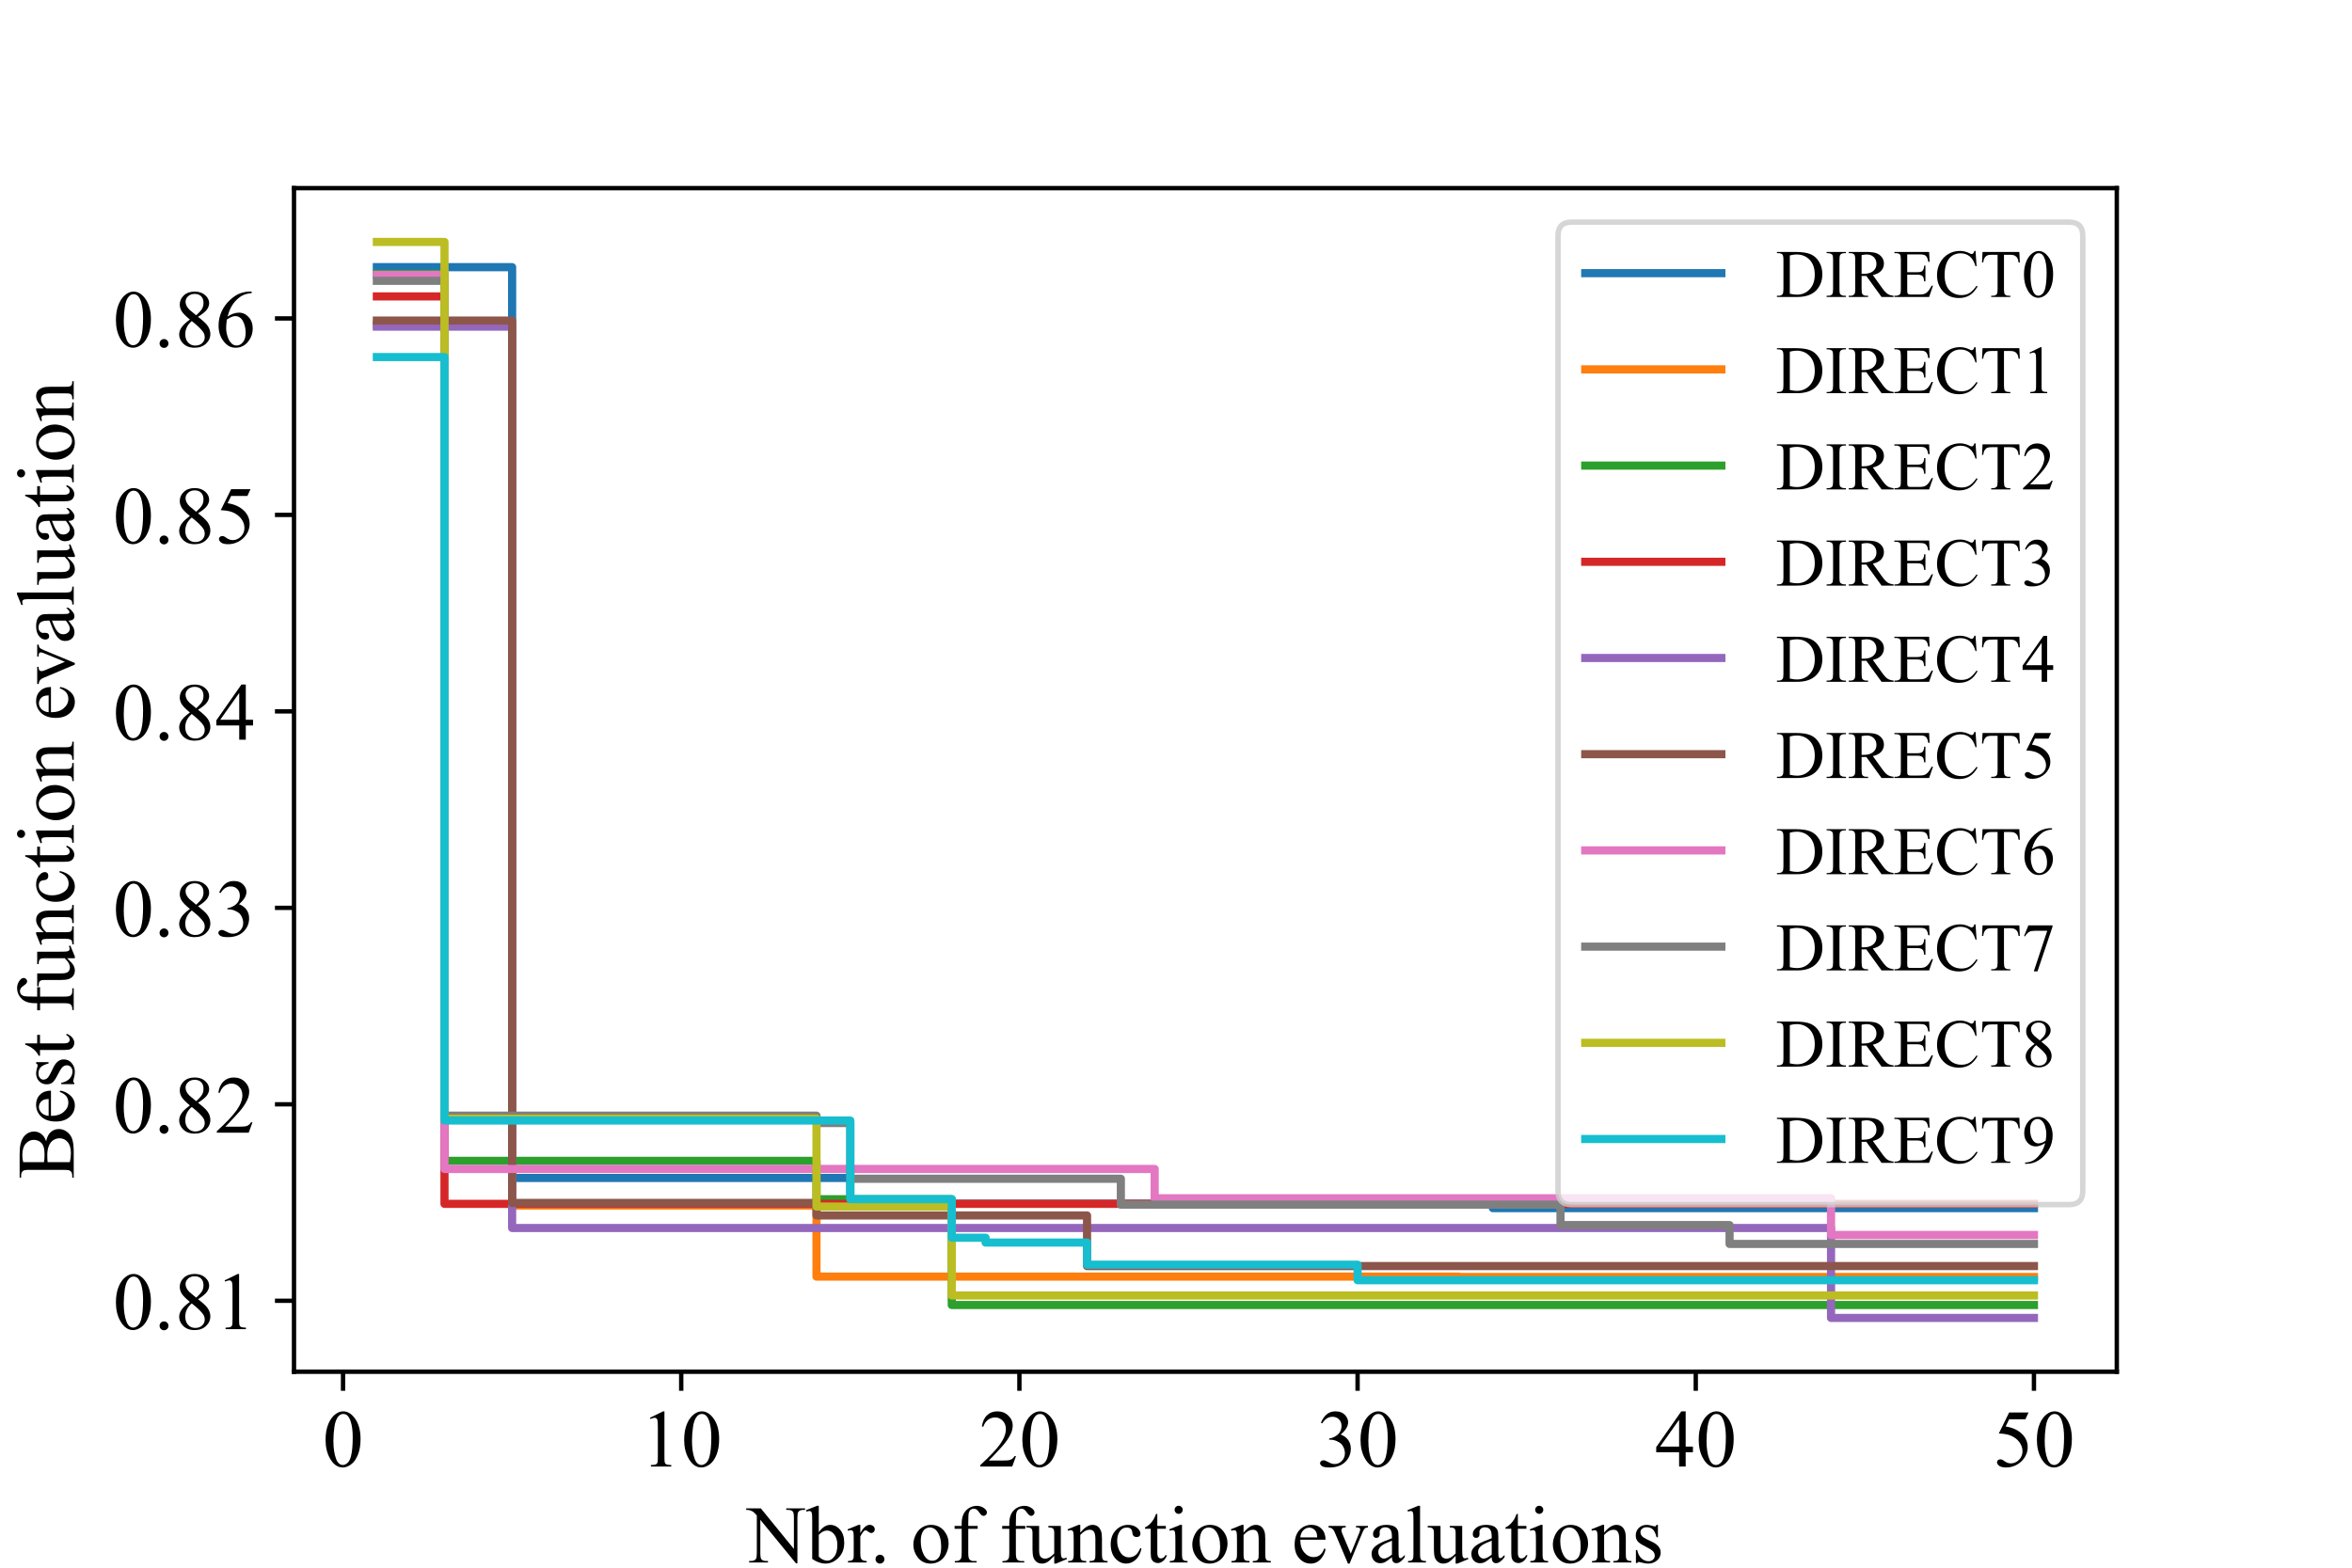 <?xml version="1.0" encoding="utf-8" standalone="no"?>
<!DOCTYPE svg PUBLIC "-//W3C//DTD SVG 1.1//EN"
  "http://www.w3.org/Graphics/SVG/1.1/DTD/svg11.dtd">
<!-- Created with matplotlib (https://matplotlib.org/) -->
<svg height="288pt" version="1.1" viewBox="0 0 432 288" width="432pt" xmlns="http://www.w3.org/2000/svg" xmlns:xlink="http://www.w3.org/1999/xlink">
 <defs>
  <style type="text/css">*{stroke-linecap:butt;stroke-linejoin:round;}</style>
 </defs>
 <g id="figure_1">
  <g id="patch_1">
   <path d="M 0 288 
L 432 288 
L 432 0 
L 0 0 
z
" style="fill:#ffffff;"/>
  </g>
  <g id="axes_1">
   <g id="patch_2">
    <path d="M 54 252 
L 388.8 252 
L 388.8 34.56 
L 54 34.56 
z
" style="fill:#ffffff;"/>
   </g>
   <g id="matplotlib.axis_1">
    <g id="xtick_1">
     <g id="line2d_1">
      <defs>
       <path d="M 0 0 
L 0 3.5 
" id="mf53dffe8d8" style="stroke:#000000;stroke-width:0.8;"/>
      </defs>
      <g>
       <use style="stroke:#000000;stroke-width:0.8;" x="63.007" xlink:href="#mf53dffe8d8" y="252"/>
      </g>
     </g>
     <g id="text_1">
      <!-- 0 -->
      <g transform="translate(59.257 269.416)scale(0.15 -0.15)">
       <defs>
        <path d="M 3.609 32.719 
Q 3.609 44.047 7.031 52.219 
Q 10.453 60.406 16.109 64.406 
Q 20.516 67.578 25.203 67.578 
Q 32.812 67.578 38.875 59.812 
Q 46.438 50.203 46.438 33.734 
Q 46.438 22.219 43.109 14.156 
Q 39.797 6.109 34.641 2.469 
Q 29.5 -1.172 24.703 -1.172 
Q 15.234 -1.172 8.938 10.016 
Q 3.609 19.438 3.609 32.719 
z
M 13.188 31.5 
Q 13.188 17.828 16.547 9.188 
Q 19.344 1.906 24.859 1.906 
Q 27.484 1.906 30.312 4.266 
Q 33.156 6.641 34.625 12.203 
Q 36.859 20.609 36.859 35.891 
Q 36.859 47.219 34.516 54.781 
Q 32.766 60.406 29.984 62.75 
Q 27.984 64.359 25.141 64.359 
Q 21.828 64.359 19.234 61.375 
Q 15.719 57.328 14.453 48.625 
Q 13.188 39.938 13.188 31.5 
z
" id="TimesNewRomanPSMT-48"/>
       </defs>
       <use xlink:href="#TimesNewRomanPSMT-48"/>
      </g>
     </g>
    </g>
    <g id="xtick_2">
     <g id="line2d_2">
      <g>
       <use style="stroke:#000000;stroke-width:0.8;" x="125.122" xlink:href="#mf53dffe8d8" y="252"/>
      </g>
     </g>
     <g id="text_2">
      <!-- 10 -->
      <g transform="translate(117.622 269.416)scale(0.15 -0.15)">
       <defs>
        <path d="M 11.719 59.719 
L 27.828 67.578 
L 29.438 67.578 
L 29.438 11.672 
Q 29.438 6.109 29.906 4.734 
Q 30.375 3.375 31.828 2.641 
Q 33.297 1.906 37.797 1.812 
L 37.797 0 
L 12.891 0 
L 12.891 1.812 
Q 17.578 1.906 18.938 2.609 
Q 20.312 3.328 20.844 4.516 
Q 21.391 5.719 21.391 11.672 
L 21.391 47.406 
Q 21.391 54.641 20.906 56.688 
Q 20.562 58.25 19.656 58.984 
Q 18.75 59.719 17.484 59.719 
Q 15.672 59.719 12.453 58.203 
z
" id="TimesNewRomanPSMT-49"/>
       </defs>
       <use xlink:href="#TimesNewRomanPSMT-49"/>
       <use x="50" xlink:href="#TimesNewRomanPSMT-48"/>
      </g>
     </g>
    </g>
    <g id="xtick_3">
     <g id="line2d_3">
      <g>
       <use style="stroke:#000000;stroke-width:0.8;" x="187.237" xlink:href="#mf53dffe8d8" y="252"/>
      </g>
     </g>
     <g id="text_3">
      <!-- 20 -->
      <g transform="translate(179.737 269.416)scale(0.15 -0.15)">
       <defs>
        <path d="M 45.844 12.75 
L 41.219 0 
L 2.156 0 
L 2.156 1.812 
Q 19.391 17.531 26.422 27.484 
Q 33.453 37.453 33.453 45.703 
Q 33.453 52 29.594 56.047 
Q 25.734 60.109 20.359 60.109 
Q 15.484 60.109 11.594 57.25 
Q 7.719 54.391 5.859 48.875 
L 4.047 48.875 
Q 5.281 57.906 10.328 62.734 
Q 15.375 67.578 22.953 67.578 
Q 31 67.578 36.391 62.406 
Q 41.797 57.234 41.797 50.203 
Q 41.797 45.172 39.453 40.141 
Q 35.844 32.234 27.734 23.391 
Q 15.578 10.109 12.547 7.375 
L 29.828 7.375 
Q 35.109 7.375 37.234 7.766 
Q 39.359 8.156 41.062 9.344 
Q 42.781 10.547 44.047 12.75 
z
" id="TimesNewRomanPSMT-50"/>
       </defs>
       <use xlink:href="#TimesNewRomanPSMT-50"/>
       <use x="50" xlink:href="#TimesNewRomanPSMT-48"/>
      </g>
     </g>
    </g>
    <g id="xtick_4">
     <g id="line2d_4">
      <g>
       <use style="stroke:#000000;stroke-width:0.8;" x="249.352" xlink:href="#mf53dffe8d8" y="252"/>
      </g>
     </g>
     <g id="text_4">
      <!-- 30 -->
      <g transform="translate(241.852 269.416)scale(0.15 -0.15)">
       <defs>
        <path d="M 5.078 53.609 
Q 7.906 60.297 12.219 63.938 
Q 16.547 67.578 23 67.578 
Q 30.953 67.578 35.203 62.406 
Q 38.422 58.547 38.422 54.156 
Q 38.422 46.922 29.344 39.203 
Q 35.453 36.812 38.578 32.375 
Q 41.703 27.938 41.703 21.922 
Q 41.703 13.328 36.234 7.031 
Q 29.109 -1.172 15.578 -1.172 
Q 8.891 -1.172 6.469 0.484 
Q 4.047 2.156 4.047 4.047 
Q 4.047 5.469 5.188 6.547 
Q 6.344 7.625 7.953 7.625 
Q 9.188 7.625 10.453 7.234 
Q 11.281 6.984 14.203 5.438 
Q 17.141 3.906 18.266 3.609 
Q 20.062 3.078 22.125 3.078 
Q 27.094 3.078 30.781 6.938 
Q 34.469 10.797 34.469 16.062 
Q 34.469 19.922 32.766 23.578 
Q 31.5 26.312 29.984 27.734 
Q 27.875 29.688 24.219 31.266 
Q 20.562 32.859 16.75 32.859 
L 15.188 32.859 
L 15.188 34.328 
Q 19.047 34.812 22.922 37.109 
Q 26.812 39.406 28.562 42.625 
Q 30.328 45.844 30.328 49.703 
Q 30.328 54.734 27.172 57.828 
Q 24.031 60.938 19.344 60.938 
Q 11.766 60.938 6.688 52.828 
z
" id="TimesNewRomanPSMT-51"/>
       </defs>
       <use xlink:href="#TimesNewRomanPSMT-51"/>
       <use x="50" xlink:href="#TimesNewRomanPSMT-48"/>
      </g>
     </g>
    </g>
    <g id="xtick_5">
     <g id="line2d_5">
      <g>
       <use style="stroke:#000000;stroke-width:0.8;" x="311.467" xlink:href="#mf53dffe8d8" y="252"/>
      </g>
     </g>
     <g id="text_5">
      <!-- 40 -->
      <g transform="translate(303.967 269.416)scale(0.15 -0.15)">
       <defs>
        <path d="M 46.531 24.422 
L 46.531 17.484 
L 37.641 17.484 
L 37.641 0 
L 29.594 0 
L 29.594 17.484 
L 1.562 17.484 
L 1.562 23.734 
L 32.281 67.578 
L 37.641 67.578 
L 37.641 24.422 
z
M 29.594 24.422 
L 29.594 57.281 
L 6.344 24.422 
z
" id="TimesNewRomanPSMT-52"/>
       </defs>
       <use xlink:href="#TimesNewRomanPSMT-52"/>
       <use x="50" xlink:href="#TimesNewRomanPSMT-48"/>
      </g>
     </g>
    </g>
    <g id="xtick_6">
     <g id="line2d_6">
      <g>
       <use style="stroke:#000000;stroke-width:0.8;" x="373.582" xlink:href="#mf53dffe8d8" y="252"/>
      </g>
     </g>
     <g id="text_6">
      <!-- 50 -->
      <g transform="translate(366.082 269.416)scale(0.15 -0.15)">
       <defs>
        <path d="M 43.406 66.219 
L 39.594 57.906 
L 19.672 57.906 
L 15.328 49.031 
Q 28.266 47.125 35.844 39.406 
Q 42.328 32.766 42.328 23.781 
Q 42.328 18.562 40.203 14.109 
Q 38.094 9.672 34.859 6.547 
Q 31.641 3.422 27.688 1.516 
Q 22.078 -1.172 16.156 -1.172 
Q 10.203 -1.172 7.484 0.844 
Q 4.781 2.875 4.781 5.328 
Q 4.781 6.688 5.906 7.734 
Q 7.031 8.797 8.734 8.797 
Q 10.016 8.797 10.969 8.406 
Q 11.922 8.016 14.203 6.391 
Q 17.875 3.859 21.625 3.859 
Q 27.344 3.859 31.656 8.172 
Q 35.984 12.5 35.984 18.703 
Q 35.984 24.703 32.125 29.906 
Q 28.266 35.109 21.484 37.938 
Q 16.156 40.141 6.984 40.484 
L 19.672 66.219 
z
" id="TimesNewRomanPSMT-53"/>
       </defs>
       <use xlink:href="#TimesNewRomanPSMT-53"/>
       <use x="50" xlink:href="#TimesNewRomanPSMT-48"/>
      </g>
     </g>
    </g>
    <g id="text_7">
     <!-- Nbr. of function evaluations -->
     <g transform="translate(137.25 287.04)scale(0.15 -0.15)">
      <defs>
       <path d="M -1.312 66.219 
L 16.656 66.219 
L 57.125 16.547 
L 57.125 54.734 
Q 57.125 60.844 55.766 62.359 
Q 53.953 64.406 50.047 64.406 
L 47.75 64.406 
L 47.75 66.219 
L 70.797 66.219 
L 70.797 64.406 
L 68.453 64.406 
Q 64.266 64.406 62.5 61.859 
Q 61.422 60.297 61.422 54.734 
L 61.422 -1.078 
L 59.672 -1.078 
L 16.016 52.25 
L 16.016 11.469 
Q 16.016 5.375 17.328 3.859 
Q 19.188 1.812 23.047 1.812 
L 25.391 1.812 
L 25.391 0 
L 2.344 0 
L 2.344 1.812 
L 4.641 1.812 
Q 8.891 1.812 10.641 4.344 
Q 11.719 5.906 11.719 11.469 
L 11.719 57.516 
Q 8.844 60.891 7.344 61.953 
Q 5.859 63.031 2.984 63.969 
Q 1.562 64.406 -1.312 64.406 
z
" id="TimesNewRomanPSMT-78"/>
       <path d="M 15.375 37.016 
Q 21.875 46.047 29.391 46.047 
Q 36.281 46.047 41.406 40.156 
Q 46.531 34.281 46.531 24.078 
Q 46.531 12.156 38.625 4.891 
Q 31.844 -1.375 23.484 -1.375 
Q 19.578 -1.375 15.547 0.047 
Q 11.531 1.469 7.328 4.297 
L 7.328 50.641 
Q 7.328 58.25 6.953 60 
Q 6.594 61.766 5.812 62.391 
Q 5.031 63.031 3.859 63.031 
Q 2.484 63.031 0.438 62.25 
L -0.25 63.969 
L 13.188 69.438 
L 15.375 69.438 
z
M 15.375 33.891 
L 15.375 7.125 
Q 17.875 4.688 20.531 3.438 
Q 23.188 2.203 25.984 2.203 
Q 30.422 2.203 34.25 7.078 
Q 38.094 11.969 38.094 21.297 
Q 38.094 29.891 34.25 34.5 
Q 30.422 39.109 25.531 39.109 
Q 22.953 39.109 20.359 37.797 
Q 18.406 36.812 15.375 33.891 
z
" id="TimesNewRomanPSMT-98"/>
       <path d="M 16.219 46.047 
L 16.219 35.984 
Q 21.828 46.047 27.734 46.047 
Q 30.422 46.047 32.172 44.406 
Q 33.938 42.781 33.938 40.625 
Q 33.938 38.719 32.656 37.391 
Q 31.391 36.078 29.641 36.078 
Q 27.938 36.078 25.812 37.766 
Q 23.688 39.453 22.656 39.453 
Q 21.781 39.453 20.75 38.484 
Q 18.562 36.469 16.219 31.891 
L 16.219 10.453 
Q 16.219 6.734 17.141 4.828 
Q 17.781 3.516 19.391 2.641 
Q 21 1.766 24.031 1.766 
L 24.031 0 
L 1.125 0 
L 1.125 1.766 
Q 4.547 1.766 6.203 2.828 
Q 7.422 3.609 7.906 5.328 
Q 8.156 6.156 8.156 10.062 
L 8.156 27.391 
Q 8.156 35.203 7.828 36.688 
Q 7.516 38.188 6.656 38.859 
Q 5.812 39.547 4.547 39.547 
Q 3.031 39.547 1.125 38.812 
L 0.641 40.578 
L 14.156 46.047 
z
" id="TimesNewRomanPSMT-114"/>
       <path d="M 12.5 9.469 
Q 14.797 9.469 16.359 7.875 
Q 17.922 6.297 17.922 4.047 
Q 17.922 1.812 16.328 0.219 
Q 14.75 -1.375 12.5 -1.375 
Q 10.25 -1.375 8.656 0.219 
Q 7.078 1.812 7.078 4.047 
Q 7.078 6.344 8.656 7.906 
Q 10.25 9.469 12.5 9.469 
z
" id="TimesNewRomanPSMT-46"/>
       <path id="TimesNewRomanPSMT-32"/>
       <path d="M 25 46.047 
Q 35.156 46.047 41.312 38.328 
Q 46.531 31.734 46.531 23.188 
Q 46.531 17.188 43.641 11.031 
Q 40.766 4.891 35.719 1.75 
Q 30.672 -1.375 24.469 -1.375 
Q 14.359 -1.375 8.406 6.688 
Q 3.375 13.484 3.375 21.922 
Q 3.375 28.078 6.422 34.156 
Q 9.469 40.234 14.453 43.141 
Q 19.438 46.047 25 46.047 
z
M 23.484 42.875 
Q 20.906 42.875 18.281 41.328 
Q 15.672 39.797 14.062 35.938 
Q 12.453 32.078 12.453 26.031 
Q 12.453 16.266 16.328 9.172 
Q 20.219 2.094 26.562 2.094 
Q 31.297 2.094 34.375 6 
Q 37.453 9.906 37.453 19.438 
Q 37.453 31.344 32.328 38.188 
Q 28.859 42.875 23.484 42.875 
z
" id="TimesNewRomanPSMT-111"/>
       <path d="M 20.609 41.219 
L 20.609 11.812 
Q 20.609 5.562 21.969 3.906 
Q 23.781 1.766 26.812 1.766 
L 30.859 1.766 
L 30.859 0 
L 4.156 0 
L 4.156 1.766 
L 6.156 1.766 
Q 8.109 1.766 9.719 2.734 
Q 11.328 3.719 11.938 5.375 
Q 12.547 7.031 12.547 11.812 
L 12.547 41.219 
L 3.859 41.219 
L 3.859 44.734 
L 12.547 44.734 
L 12.547 47.656 
Q 12.547 54.344 14.688 58.984 
Q 16.844 63.625 21.266 66.484 
Q 25.688 69.344 31.203 69.344 
Q 36.328 69.344 40.625 66.016 
Q 43.453 63.812 43.453 61.078 
Q 43.453 59.625 42.188 58.328 
Q 40.922 57.031 39.453 57.031 
Q 38.328 57.031 37.078 57.828 
Q 35.844 58.641 34.031 61.297 
Q 32.234 63.969 30.719 64.891 
Q 29.203 65.828 27.344 65.828 
Q 25.094 65.828 23.531 64.625 
Q 21.969 63.422 21.281 60.906 
Q 20.609 58.406 20.609 47.953 
L 20.609 44.734 
L 32.125 44.734 
L 32.125 41.219 
z
" id="TimesNewRomanPSMT-102"/>
       <path d="M 42.328 44.734 
L 42.328 17.625 
Q 42.328 9.859 42.688 8.125 
Q 43.062 6.391 43.859 5.703 
Q 44.672 5.031 45.75 5.031 
Q 47.266 5.031 49.172 5.859 
L 49.859 4.156 
L 36.469 -1.375 
L 34.281 -1.375 
L 34.281 8.109 
Q 28.516 1.859 25.484 0.234 
Q 22.469 -1.375 19.094 -1.375 
Q 15.328 -1.375 12.562 0.797 
Q 9.812 2.984 8.734 6.391 
Q 7.672 9.812 7.672 16.062 
L 7.672 36.031 
Q 7.672 39.203 6.984 40.422 
Q 6.297 41.656 4.953 42.312 
Q 3.609 42.969 0.094 42.922 
L 0.094 44.734 
L 15.766 44.734 
L 15.766 14.797 
Q 15.766 8.547 17.938 6.594 
Q 20.125 4.641 23.188 4.641 
Q 25.297 4.641 27.953 5.953 
Q 30.609 7.281 34.281 10.984 
L 34.281 36.328 
Q 34.281 40.141 32.891 41.484 
Q 31.5 42.828 27.094 42.922 
L 27.094 44.734 
z
" id="TimesNewRomanPSMT-117"/>
       <path d="M 16.156 36.578 
Q 24.031 46.047 31.156 46.047 
Q 34.812 46.047 37.453 44.219 
Q 40.094 42.391 41.656 38.188 
Q 42.719 35.25 42.719 29.203 
L 42.719 10.109 
Q 42.719 5.859 43.406 4.344 
Q 43.953 3.125 45.141 2.438 
Q 46.344 1.766 49.562 1.766 
L 49.562 0 
L 27.438 0 
L 27.438 1.766 
L 28.375 1.766 
Q 31.5 1.766 32.734 2.703 
Q 33.984 3.656 34.469 5.516 
Q 34.672 6.25 34.672 10.109 
L 34.672 28.422 
Q 34.672 34.516 33.078 37.281 
Q 31.5 40.047 27.734 40.047 
Q 21.922 40.047 16.156 33.688 
L 16.156 10.109 
Q 16.156 5.562 16.703 4.5 
Q 17.391 3.078 18.578 2.422 
Q 19.781 1.766 23.438 1.766 
L 23.438 0 
L 1.312 0 
L 1.312 1.766 
L 2.297 1.766 
Q 5.719 1.766 6.906 3.484 
Q 8.109 5.219 8.109 10.109 
L 8.109 26.703 
Q 8.109 34.766 7.734 36.516 
Q 7.375 38.281 6.609 38.906 
Q 5.859 39.547 4.594 39.547 
Q 3.219 39.547 1.312 38.812 
L 0.594 40.578 
L 14.062 46.047 
L 16.156 46.047 
z
" id="TimesNewRomanPSMT-110"/>
       <path d="M 41.109 17 
Q 39.312 8.156 34.031 3.391 
Q 28.766 -1.375 22.359 -1.375 
Q 14.75 -1.375 9.078 5.016 
Q 3.422 11.422 3.422 22.312 
Q 3.422 32.859 9.688 39.453 
Q 15.969 46.047 24.75 46.047 
Q 31.344 46.047 35.594 42.547 
Q 39.844 39.062 39.844 35.297 
Q 39.844 33.453 38.641 32.297 
Q 37.453 31.156 35.297 31.156 
Q 32.422 31.156 30.953 33.016 
Q 30.125 34.031 29.859 36.906 
Q 29.594 39.797 27.875 41.312 
Q 26.172 42.781 23.141 42.781 
Q 18.266 42.781 15.281 39.156 
Q 11.328 34.375 11.328 26.516 
Q 11.328 18.5 15.25 12.375 
Q 19.188 6.25 25.875 6.25 
Q 30.672 6.25 34.469 9.516 
Q 37.156 11.766 39.703 17.672 
z
" id="TimesNewRomanPSMT-99"/>
       <path d="M 16.109 59.422 
L 16.109 44.734 
L 26.562 44.734 
L 26.562 41.312 
L 16.109 41.312 
L 16.109 12.312 
Q 16.109 7.953 17.359 6.438 
Q 18.609 4.938 20.562 4.938 
Q 22.172 4.938 23.688 5.938 
Q 25.203 6.938 26.031 8.891 
L 27.938 8.891 
Q 26.219 4.109 23.094 1.688 
Q 19.969 -0.734 16.656 -0.734 
Q 14.406 -0.734 12.25 0.516 
Q 10.109 1.766 9.078 4.078 
Q 8.062 6.391 8.062 11.234 
L 8.062 41.312 
L 0.984 41.312 
L 0.984 42.922 
Q 3.656 44 6.469 46.562 
Q 9.281 49.125 11.469 52.641 
Q 12.594 54.5 14.594 59.422 
z
" id="TimesNewRomanPSMT-116"/>
       <path d="M 14.5 69.438 
Q 16.547 69.438 17.984 67.984 
Q 19.438 66.547 19.438 64.5 
Q 19.438 62.453 17.984 60.984 
Q 16.547 59.516 14.5 59.516 
Q 12.453 59.516 10.984 60.984 
Q 9.516 62.453 9.516 64.5 
Q 9.516 66.547 10.953 67.984 
Q 12.406 69.438 14.5 69.438 
z
M 18.562 46.047 
L 18.562 10.109 
Q 18.562 5.906 19.172 4.516 
Q 19.781 3.125 20.969 2.438 
Q 22.172 1.766 25.344 1.766 
L 25.344 0 
L 3.609 0 
L 3.609 1.766 
Q 6.891 1.766 8 2.391 
Q 9.125 3.031 9.781 4.484 
Q 10.453 5.953 10.453 10.109 
L 10.453 27.344 
Q 10.453 34.625 10.016 36.766 
Q 9.672 38.328 8.938 38.938 
Q 8.203 39.547 6.938 39.547 
Q 5.562 39.547 3.609 38.812 
L 2.938 40.578 
L 16.406 46.047 
z
" id="TimesNewRomanPSMT-105"/>
       <path d="M 10.641 27.875 
Q 10.594 17.922 15.484 12.25 
Q 20.359 6.594 26.953 6.594 
Q 31.344 6.594 34.594 9 
Q 37.844 11.422 40.047 17.281 
L 41.547 16.312 
Q 40.531 9.625 35.594 4.125 
Q 30.672 -1.375 23.25 -1.375 
Q 15.188 -1.375 9.453 4.906 
Q 3.719 11.188 3.719 21.781 
Q 3.719 33.25 9.594 39.672 
Q 15.484 46.094 24.359 46.094 
Q 31.891 46.094 36.719 41.141 
Q 41.547 36.188 41.547 27.875 
z
M 10.641 30.719 
L 31.344 30.719 
Q 31.109 35.016 30.328 36.766 
Q 29.109 39.5 26.688 41.062 
Q 24.266 42.625 21.625 42.625 
Q 17.578 42.625 14.375 39.469 
Q 11.188 36.328 10.641 30.719 
z
" id="TimesNewRomanPSMT-101"/>
       <path d="M 0.828 44.734 
L 21.875 44.734 
L 21.875 42.922 
L 20.516 42.922 
Q 18.609 42.922 17.609 41.984 
Q 16.609 41.062 16.609 39.5 
Q 16.609 37.797 17.625 35.453 
L 28.031 10.75 
L 38.484 36.375 
Q 39.594 39.109 39.594 40.531 
Q 39.594 41.219 39.203 41.656 
Q 38.672 42.391 37.844 42.656 
Q 37.016 42.922 34.469 42.922 
L 34.469 44.734 
L 49.078 44.734 
L 49.078 42.922 
Q 46.531 42.719 45.562 41.891 
Q 43.844 40.438 42.484 37.016 
L 26.609 -1.375 
L 24.609 -1.375 
L 8.641 36.375 
Q 7.562 39.016 6.578 40.156 
Q 5.609 41.312 4.109 42.094 
Q 3.266 42.531 0.828 42.922 
z
" id="TimesNewRomanPSMT-118"/>
       <path d="M 28.469 6.453 
Q 21.578 1.125 19.828 0.297 
Q 17.188 -0.922 14.203 -0.922 
Q 9.578 -0.922 6.562 2.25 
Q 3.562 5.422 3.562 10.594 
Q 3.562 13.875 5.031 16.266 
Q 7.031 19.578 11.984 22.5 
Q 16.938 25.438 28.469 29.641 
L 28.469 31.391 
Q 28.469 38.094 26.344 40.578 
Q 24.219 43.062 20.172 43.062 
Q 17.094 43.062 15.281 41.406 
Q 13.422 39.75 13.422 37.594 
L 13.531 34.766 
Q 13.531 32.516 12.375 31.297 
Q 11.234 30.078 9.375 30.078 
Q 7.562 30.078 6.422 31.344 
Q 5.281 32.625 5.281 34.812 
Q 5.281 39.016 9.578 42.531 
Q 13.875 46.047 21.625 46.047 
Q 27.594 46.047 31.391 44.047 
Q 34.281 42.531 35.641 39.312 
Q 36.531 37.203 36.531 30.719 
L 36.531 15.531 
Q 36.531 9.125 36.766 7.688 
Q 37.016 6.25 37.578 5.766 
Q 38.141 5.281 38.875 5.281 
Q 39.656 5.281 40.234 5.609 
Q 41.266 6.25 44.188 9.188 
L 44.188 6.453 
Q 38.719 -0.875 33.734 -0.875 
Q 31.344 -0.875 29.922 0.781 
Q 28.516 2.438 28.469 6.453 
z
M 28.469 9.625 
L 28.469 26.656 
Q 21.094 23.734 18.953 22.516 
Q 15.094 20.359 13.422 18.016 
Q 11.766 15.672 11.766 12.891 
Q 11.766 9.375 13.859 7.047 
Q 15.969 4.734 18.703 4.734 
Q 22.406 4.734 28.469 9.625 
z
" id="TimesNewRomanPSMT-97"/>
       <path d="M 18.5 69.438 
L 18.5 10.109 
Q 18.5 5.906 19.109 4.531 
Q 19.734 3.172 21 2.469 
Q 22.266 1.766 25.734 1.766 
L 25.734 0 
L 3.812 0 
L 3.812 1.766 
Q 6.891 1.766 8 2.391 
Q 9.125 3.031 9.766 4.484 
Q 10.406 5.953 10.406 10.109 
L 10.406 50.734 
Q 10.406 58.297 10.062 60.031 
Q 9.719 61.766 8.953 62.391 
Q 8.203 63.031 7.031 63.031 
Q 5.766 63.031 3.812 62.25 
L 2.984 63.969 
L 16.312 69.438 
z
" id="TimesNewRomanPSMT-108"/>
       <path d="M 32.031 46.047 
L 32.031 30.812 
L 30.422 30.812 
Q 28.562 37.984 25.656 40.578 
Q 22.75 43.172 18.266 43.172 
Q 14.844 43.172 12.734 41.359 
Q 10.641 39.547 10.641 37.359 
Q 10.641 34.625 12.203 32.672 
Q 13.719 30.672 18.359 28.422 
L 25.484 24.953 
Q 35.406 20.125 35.406 12.203 
Q 35.406 6.109 30.781 2.359 
Q 26.172 -1.375 20.453 -1.375 
Q 16.359 -1.375 11.078 0.094 
Q 9.469 0.594 8.453 0.594 
Q 7.328 0.594 6.688 -0.688 
L 5.078 -0.688 
L 5.078 15.281 
L 6.688 15.281 
Q 8.062 8.453 11.906 4.984 
Q 15.766 1.516 20.562 1.516 
Q 23.922 1.516 26.047 3.484 
Q 28.172 5.469 28.172 8.25 
Q 28.172 11.625 25.797 13.922 
Q 23.438 16.219 16.359 19.734 
Q 9.281 23.25 7.078 26.078 
Q 4.891 28.859 4.891 33.109 
Q 4.891 38.625 8.672 42.328 
Q 12.453 46.047 18.453 46.047 
Q 21.094 46.047 24.859 44.922 
Q 27.344 44.188 28.172 44.188 
Q 28.953 44.188 29.391 44.531 
Q 29.828 44.875 30.422 46.047 
z
" id="TimesNewRomanPSMT-115"/>
      </defs>
      <use xlink:href="#TimesNewRomanPSMT-78"/>
      <use x="72.217" xlink:href="#TimesNewRomanPSMT-98"/>
      <use x="122.217" xlink:href="#TimesNewRomanPSMT-114"/>
      <use x="150.018" xlink:href="#TimesNewRomanPSMT-46"/>
      <use x="175.018" xlink:href="#TimesNewRomanPSMT-32"/>
      <use x="200.018" xlink:href="#TimesNewRomanPSMT-111"/>
      <use x="250.018" xlink:href="#TimesNewRomanPSMT-102"/>
      <use x="283.318" xlink:href="#TimesNewRomanPSMT-32"/>
      <use x="308.318" xlink:href="#TimesNewRomanPSMT-102"/>
      <use x="341.619" xlink:href="#TimesNewRomanPSMT-117"/>
      <use x="391.619" xlink:href="#TimesNewRomanPSMT-110"/>
      <use x="441.619" xlink:href="#TimesNewRomanPSMT-99"/>
      <use x="486.004" xlink:href="#TimesNewRomanPSMT-116"/>
      <use x="513.787" xlink:href="#TimesNewRomanPSMT-105"/>
      <use x="541.57" xlink:href="#TimesNewRomanPSMT-111"/>
      <use x="591.57" xlink:href="#TimesNewRomanPSMT-110"/>
      <use x="641.57" xlink:href="#TimesNewRomanPSMT-32"/>
      <use x="666.57" xlink:href="#TimesNewRomanPSMT-101"/>
      <use x="710.955" xlink:href="#TimesNewRomanPSMT-118"/>
      <use x="760.955" xlink:href="#TimesNewRomanPSMT-97"/>
      <use x="805.34" xlink:href="#TimesNewRomanPSMT-108"/>
      <use x="833.123" xlink:href="#TimesNewRomanPSMT-117"/>
      <use x="883.123" xlink:href="#TimesNewRomanPSMT-97"/>
      <use x="927.508" xlink:href="#TimesNewRomanPSMT-116"/>
      <use x="955.291" xlink:href="#TimesNewRomanPSMT-105"/>
      <use x="983.074" xlink:href="#TimesNewRomanPSMT-111"/>
      <use x="1033.074" xlink:href="#TimesNewRomanPSMT-110"/>
      <use x="1083.074" xlink:href="#TimesNewRomanPSMT-115"/>
     </g>
    </g>
   </g>
   <g id="matplotlib.axis_2">
    <g id="ytick_1">
     <g id="line2d_7">
      <defs>
       <path d="M 0 0 
L -3.5 0 
" id="m745ebb42e4" style="stroke:#000000;stroke-width:0.8;"/>
      </defs>
      <g>
       <use style="stroke:#000000;stroke-width:0.8;" x="54" xlink:href="#m745ebb42e4" y="238.966"/>
      </g>
     </g>
     <g id="text_8">
      <!-- 0.81 -->
      <g transform="translate(20.75 244.174)scale(0.15 -0.15)">
       <defs>
        <path d="M 19.188 33.344 
Q 11.328 39.797 9.047 43.703 
Q 6.781 47.609 6.781 51.812 
Q 6.781 58.25 11.766 62.906 
Q 16.75 67.578 25 67.578 
Q 33.016 67.578 37.891 63.234 
Q 42.781 58.891 42.781 53.328 
Q 42.781 49.609 40.141 45.75 
Q 37.5 41.891 29.156 36.672 
Q 37.75 30.031 40.531 26.219 
Q 44.234 21.234 44.234 15.719 
Q 44.234 8.734 38.906 3.781 
Q 33.594 -1.172 24.953 -1.172 
Q 15.531 -1.172 10.25 4.734 
Q 6.062 9.469 6.062 15.094 
Q 6.062 19.484 9.016 23.797 
Q 11.969 28.125 19.188 33.344 
z
M 26.859 38.578 
Q 32.719 43.844 34.281 46.891 
Q 35.844 49.953 35.844 53.812 
Q 35.844 58.938 32.953 61.844 
Q 30.078 64.75 25.094 64.75 
Q 20.125 64.75 17 61.859 
Q 13.875 58.984 13.875 55.125 
Q 13.875 52.594 15.156 50.047 
Q 16.453 47.516 18.844 45.219 
z
M 21.484 31.5 
Q 17.438 28.078 15.484 24.047 
Q 13.531 20.016 13.531 15.328 
Q 13.531 9.031 16.969 5.25 
Q 20.406 1.469 25.734 1.469 
Q 31 1.469 34.172 4.438 
Q 37.359 7.422 37.359 11.672 
Q 37.359 15.188 35.5 17.969 
Q 32.031 23.141 21.484 31.5 
z
" id="TimesNewRomanPSMT-56"/>
       </defs>
       <use xlink:href="#TimesNewRomanPSMT-48"/>
       <use x="50" xlink:href="#TimesNewRomanPSMT-46"/>
       <use x="75" xlink:href="#TimesNewRomanPSMT-56"/>
       <use x="125" xlink:href="#TimesNewRomanPSMT-49"/>
      </g>
     </g>
    </g>
    <g id="ytick_2">
     <g id="line2d_8">
      <g>
       <use style="stroke:#000000;stroke-width:0.8;" x="54" xlink:href="#m745ebb42e4" y="202.873"/>
      </g>
     </g>
     <g id="text_9">
      <!-- 0.82 -->
      <g transform="translate(20.75 208.081)scale(0.15 -0.15)">
       <use xlink:href="#TimesNewRomanPSMT-48"/>
       <use x="50" xlink:href="#TimesNewRomanPSMT-46"/>
       <use x="75" xlink:href="#TimesNewRomanPSMT-56"/>
       <use x="125" xlink:href="#TimesNewRomanPSMT-50"/>
      </g>
     </g>
    </g>
    <g id="ytick_3">
     <g id="line2d_9">
      <g>
       <use style="stroke:#000000;stroke-width:0.8;" x="54" xlink:href="#m745ebb42e4" y="166.779"/>
      </g>
     </g>
     <g id="text_10">
      <!-- 0.83 -->
      <g transform="translate(20.75 171.987)scale(0.15 -0.15)">
       <use xlink:href="#TimesNewRomanPSMT-48"/>
       <use x="50" xlink:href="#TimesNewRomanPSMT-46"/>
       <use x="75" xlink:href="#TimesNewRomanPSMT-56"/>
       <use x="125" xlink:href="#TimesNewRomanPSMT-51"/>
      </g>
     </g>
    </g>
    <g id="ytick_4">
     <g id="line2d_10">
      <g>
       <use style="stroke:#000000;stroke-width:0.8;" x="54" xlink:href="#m745ebb42e4" y="130.685"/>
      </g>
     </g>
     <g id="text_11">
      <!-- 0.84 -->
      <g transform="translate(20.75 135.893)scale(0.15 -0.15)">
       <use xlink:href="#TimesNewRomanPSMT-48"/>
       <use x="50" xlink:href="#TimesNewRomanPSMT-46"/>
       <use x="75" xlink:href="#TimesNewRomanPSMT-56"/>
       <use x="125" xlink:href="#TimesNewRomanPSMT-52"/>
      </g>
     </g>
    </g>
    <g id="ytick_5">
     <g id="line2d_11">
      <g>
       <use style="stroke:#000000;stroke-width:0.8;" x="54" xlink:href="#m745ebb42e4" y="94.592"/>
      </g>
     </g>
     <g id="text_12">
      <!-- 0.85 -->
      <g transform="translate(20.75 99.8)scale(0.15 -0.15)">
       <use xlink:href="#TimesNewRomanPSMT-48"/>
       <use x="50" xlink:href="#TimesNewRomanPSMT-46"/>
       <use x="75" xlink:href="#TimesNewRomanPSMT-56"/>
       <use x="125" xlink:href="#TimesNewRomanPSMT-53"/>
      </g>
     </g>
    </g>
    <g id="ytick_6">
     <g id="line2d_12">
      <g>
       <use style="stroke:#000000;stroke-width:0.8;" x="54" xlink:href="#m745ebb42e4" y="58.498"/>
      </g>
     </g>
     <g id="text_13">
      <!-- 0.86 -->
      <g transform="translate(20.75 63.706)scale(0.15 -0.15)">
       <defs>
        <path d="M 44.828 67.578 
L 44.828 65.766 
Q 38.375 65.141 34.297 63.203 
Q 30.219 61.281 26.234 57.328 
Q 22.266 53.375 19.656 48.516 
Q 17.047 43.656 15.281 36.969 
Q 22.312 41.797 29.391 41.797 
Q 36.188 41.797 41.156 36.328 
Q 46.141 30.859 46.141 22.266 
Q 46.141 13.969 41.109 7.125 
Q 35.062 -1.172 25.094 -1.172 
Q 18.312 -1.172 13.578 3.328 
Q 4.297 12.062 4.297 25.984 
Q 4.297 34.859 7.859 42.859 
Q 11.422 50.875 18.031 57.078 
Q 24.656 63.281 30.703 65.422 
Q 36.766 67.578 42 67.578 
z
M 14.453 33.406 
Q 13.578 26.812 13.578 22.75 
Q 13.578 18.062 15.312 12.562 
Q 17.047 7.078 20.453 3.859 
Q 22.953 1.562 26.516 1.562 
Q 30.766 1.562 34.109 5.562 
Q 37.453 9.578 37.453 17 
Q 37.453 25.344 34.125 31.438 
Q 30.812 37.547 24.703 37.547 
Q 22.859 37.547 20.734 36.766 
Q 18.609 35.984 14.453 33.406 
z
" id="TimesNewRomanPSMT-54"/>
       </defs>
       <use xlink:href="#TimesNewRomanPSMT-48"/>
       <use x="50" xlink:href="#TimesNewRomanPSMT-46"/>
       <use x="75" xlink:href="#TimesNewRomanPSMT-56"/>
       <use x="125" xlink:href="#TimesNewRomanPSMT-54"/>
      </g>
     </g>
    </g>
    <g id="text_14">
     <!-- Best function evaluation -->
     <g transform="translate(13.541 216.597)rotate(-90)scale(0.15 -0.15)">
      <defs>
       <path d="M 46.188 33.797 
Q 53.078 32.328 56.5 29.109 
Q 61.234 24.609 61.234 18.109 
Q 61.234 13.188 58.109 8.672 
Q 54.984 4.156 49.531 2.078 
Q 44.094 0 32.906 0 
L 1.656 0 
L 1.656 1.812 
L 4.156 1.812 
Q 8.297 1.812 10.109 4.438 
Q 11.234 6.156 11.234 11.719 
L 11.234 54.5 
Q 11.234 60.641 9.812 62.25 
Q 7.906 64.406 4.156 64.406 
L 1.656 64.406 
L 1.656 66.219 
L 30.281 66.219 
Q 38.281 66.219 43.109 65.047 
Q 50.438 63.281 54.297 58.812 
Q 58.156 54.344 58.156 48.531 
Q 58.156 43.562 55.125 39.625 
Q 52.094 35.688 46.188 33.797 
z
M 20.609 36.422 
Q 22.406 36.078 24.719 35.906 
Q 27.047 35.75 29.828 35.75 
Q 36.969 35.75 40.547 37.281 
Q 44.141 38.812 46.047 41.984 
Q 47.953 45.172 47.953 48.922 
Q 47.953 54.734 43.219 58.828 
Q 38.484 62.938 29.391 62.938 
Q 24.516 62.938 20.609 61.859 
z
M 20.609 4.781 
Q 26.266 3.469 31.781 3.469 
Q 40.625 3.469 45.266 7.438 
Q 49.906 11.422 49.906 17.281 
Q 49.906 21.141 47.797 24.703 
Q 45.703 28.266 40.969 30.312 
Q 36.234 32.375 29.25 32.375 
Q 26.219 32.375 24.062 32.266 
Q 21.922 32.172 20.609 31.938 
z
" id="TimesNewRomanPSMT-66"/>
      </defs>
      <use xlink:href="#TimesNewRomanPSMT-66"/>
      <use x="66.699" xlink:href="#TimesNewRomanPSMT-101"/>
      <use x="111.084" xlink:href="#TimesNewRomanPSMT-115"/>
      <use x="150" xlink:href="#TimesNewRomanPSMT-116"/>
      <use x="177.783" xlink:href="#TimesNewRomanPSMT-32"/>
      <use x="202.783" xlink:href="#TimesNewRomanPSMT-102"/>
      <use x="236.084" xlink:href="#TimesNewRomanPSMT-117"/>
      <use x="286.084" xlink:href="#TimesNewRomanPSMT-110"/>
      <use x="336.084" xlink:href="#TimesNewRomanPSMT-99"/>
      <use x="380.469" xlink:href="#TimesNewRomanPSMT-116"/>
      <use x="408.252" xlink:href="#TimesNewRomanPSMT-105"/>
      <use x="436.035" xlink:href="#TimesNewRomanPSMT-111"/>
      <use x="486.035" xlink:href="#TimesNewRomanPSMT-110"/>
      <use x="536.035" xlink:href="#TimesNewRomanPSMT-32"/>
      <use x="561.035" xlink:href="#TimesNewRomanPSMT-101"/>
      <use x="605.42" xlink:href="#TimesNewRomanPSMT-118"/>
      <use x="655.42" xlink:href="#TimesNewRomanPSMT-97"/>
      <use x="699.805" xlink:href="#TimesNewRomanPSMT-108"/>
      <use x="727.588" xlink:href="#TimesNewRomanPSMT-117"/>
      <use x="777.588" xlink:href="#TimesNewRomanPSMT-97"/>
      <use x="821.973" xlink:href="#TimesNewRomanPSMT-116"/>
      <use x="849.756" xlink:href="#TimesNewRomanPSMT-105"/>
      <use x="877.539" xlink:href="#TimesNewRomanPSMT-111"/>
      <use x="927.539" xlink:href="#TimesNewRomanPSMT-110"/>
     </g>
    </g>
   </g>
   <g id="line2d_13">
    <path clip-path="url(#p09040bab35)" d="M 69.218 49.081 
L 75.43 49.081 
L 75.43 49.081 
L 81.641 49.081 
L 81.641 49.081 
L 87.853 49.081 
L 87.853 49.081 
L 94.064 49.081 
L 94.064 216.404 
L 100.276 216.404 
L 100.276 216.404 
L 106.487 216.404 
L 106.487 216.404 
L 112.699 216.404 
L 112.699 216.404 
L 118.91 216.404 
L 118.91 216.404 
L 125.122 216.404 
L 125.122 216.404 
L 131.333 216.404 
L 131.333 216.404 
L 137.545 216.404 
L 137.545 216.404 
L 143.756 216.404 
L 143.756 216.404 
L 149.968 216.404 
L 149.968 216.404 
L 156.179 216.404 
L 156.179 221.125 
L 162.391 221.125 
L 162.391 221.125 
L 168.602 221.125 
L 168.602 221.125 
L 174.814 221.125 
L 174.814 221.125 
L 181.025 221.125 
L 181.025 221.125 
L 187.237 221.125 
L 187.237 221.125 
L 193.448 221.125 
L 193.448 221.125 
L 199.66 221.125 
L 199.66 221.125 
L 205.871 221.125 
L 205.871 221.125 
L 212.083 221.125 
L 212.083 221.125 
L 218.294 221.125 
L 218.294 221.125 
L 224.506 221.125 
L 224.506 221.125 
L 230.717 221.125 
L 230.717 221.125 
L 236.929 221.125 
L 236.929 221.125 
L 243.14 221.125 
L 243.14 221.125 
L 249.352 221.125 
L 249.352 221.125 
L 255.563 221.125 
L 255.563 221.125 
L 261.775 221.125 
L 261.775 221.125 
L 267.986 221.125 
L 267.986 221.125 
L 274.198 221.125 
L 274.198 221.949 
L 280.409 221.949 
L 280.409 221.949 
L 286.621 221.949 
L 286.621 221.949 
L 292.832 221.949 
L 292.832 221.949 
L 299.044 221.949 
L 299.044 221.949 
L 305.255 221.949 
L 305.255 221.949 
L 311.467 221.949 
L 311.467 221.949 
L 317.678 221.949 
L 317.678 221.949 
L 323.89 221.949 
L 323.89 221.949 
L 330.101 221.949 
L 330.101 221.949 
L 336.313 221.949 
L 336.313 221.949 
L 342.524 221.949 
L 342.524 221.949 
L 348.736 221.949 
L 348.736 221.949 
L 354.947 221.949 
L 354.947 221.949 
L 361.159 221.949 
L 361.159 221.949 
L 367.37 221.949 
L 367.37 221.949 
L 373.582 221.949 
L 373.582 221.949 
" style="fill:none;stroke:#1f77b4;stroke-linecap:square;stroke-width:1.5;"/>
   </g>
   <g id="line2d_14">
    <path clip-path="url(#p09040bab35)" d="M 69.218 59.651 
L 75.43 59.651 
L 75.43 59.651 
L 81.641 59.651 
L 81.641 59.651 
L 87.853 59.651 
L 87.853 59.651 
L 94.064 59.651 
L 94.064 221.457 
L 100.276 221.457 
L 100.276 221.457 
L 106.487 221.457 
L 106.487 221.457 
L 112.699 221.457 
L 112.699 221.457 
L 118.91 221.457 
L 118.91 221.457 
L 125.122 221.457 
L 125.122 221.457 
L 131.333 221.457 
L 131.333 221.457 
L 137.545 221.457 
L 137.545 221.457 
L 143.756 221.457 
L 143.756 221.457 
L 149.968 221.457 
L 149.968 234.522 
L 156.179 234.522 
L 156.179 234.522 
L 162.391 234.522 
L 162.391 234.522 
L 168.602 234.522 
L 168.602 234.522 
L 174.814 234.522 
L 174.814 234.522 
L 181.025 234.522 
L 181.025 234.522 
L 187.237 234.522 
L 187.237 234.522 
L 193.448 234.522 
L 193.448 234.522 
L 199.66 234.522 
L 199.66 234.522 
L 205.871 234.522 
L 205.871 234.522 
L 212.083 234.522 
L 212.083 234.522 
L 218.294 234.522 
L 218.294 234.522 
L 224.506 234.522 
L 224.506 234.522 
L 230.717 234.522 
L 230.717 234.522 
L 236.929 234.522 
L 236.929 234.522 
L 243.14 234.522 
L 243.14 234.522 
L 249.352 234.522 
L 249.352 234.522 
L 255.563 234.522 
L 255.563 234.522 
L 261.775 234.522 
L 261.775 234.522 
L 267.986 234.522 
L 267.986 234.591 
L 274.198 234.591 
L 274.198 234.591 
L 280.409 234.591 
L 280.409 234.591 
L 286.621 234.591 
L 286.621 234.591 
L 292.832 234.591 
L 292.832 234.591 
L 299.044 234.591 
L 299.044 234.591 
L 305.255 234.591 
L 305.255 234.591 
L 311.467 234.591 
L 311.467 234.591 
L 317.678 234.591 
L 317.678 234.591 
L 323.89 234.591 
L 323.89 234.591 
L 330.101 234.591 
L 330.101 234.591 
L 336.313 234.591 
L 336.313 234.591 
L 342.524 234.591 
L 342.524 234.591 
L 348.736 234.591 
L 348.736 234.591 
L 354.947 234.591 
L 354.947 234.591 
L 361.159 234.591 
L 361.159 234.591 
L 367.37 234.591 
L 367.37 234.591 
L 373.582 234.591 
L 373.582 234.591 
" style="fill:none;stroke:#ff7f0e;stroke-linecap:square;stroke-width:1.5;"/>
   </g>
   <g id="line2d_15">
    <path clip-path="url(#p09040bab35)" d="M 69.218 50.298 
L 75.43 50.298 
L 75.43 50.298 
L 81.641 50.298 
L 81.641 213.26 
L 87.853 213.26 
L 87.853 213.26 
L 94.064 213.26 
L 94.064 213.26 
L 100.276 213.26 
L 100.276 213.26 
L 106.487 213.26 
L 106.487 213.26 
L 112.699 213.26 
L 112.699 213.26 
L 118.91 213.26 
L 118.91 213.26 
L 125.122 213.26 
L 125.122 213.26 
L 131.333 213.26 
L 131.333 213.26 
L 137.545 213.26 
L 137.545 213.26 
L 143.756 213.26 
L 143.756 213.26 
L 149.968 213.26 
L 149.968 220.315 
L 156.179 220.315 
L 156.179 220.315 
L 162.391 220.315 
L 162.391 220.315 
L 168.602 220.315 
L 168.602 220.315 
L 174.814 220.315 
L 174.814 239.741 
L 181.025 239.741 
L 181.025 239.741 
L 187.237 239.741 
L 187.237 239.741 
L 193.448 239.741 
L 193.448 239.741 
L 199.66 239.741 
L 199.66 239.741 
L 205.871 239.741 
L 205.871 239.741 
L 212.083 239.741 
L 212.083 239.741 
L 218.294 239.741 
L 218.294 239.741 
L 224.506 239.741 
L 224.506 239.741 
L 230.717 239.741 
L 230.717 239.741 
L 236.929 239.741 
L 236.929 239.741 
L 243.14 239.741 
L 243.14 239.741 
L 249.352 239.741 
L 249.352 239.741 
L 255.563 239.741 
L 255.563 239.741 
L 261.775 239.741 
L 261.775 239.741 
L 267.986 239.741 
L 267.986 239.741 
L 274.198 239.741 
L 274.198 239.741 
L 280.409 239.741 
L 280.409 239.741 
L 286.621 239.741 
L 286.621 239.741 
L 292.832 239.741 
L 292.832 239.741 
L 299.044 239.741 
L 299.044 239.741 
L 305.255 239.741 
L 305.255 239.741 
L 311.467 239.741 
L 311.467 239.741 
L 317.678 239.741 
L 317.678 239.741 
L 323.89 239.741 
L 323.89 239.741 
L 330.101 239.741 
L 330.101 239.741 
L 336.313 239.741 
L 336.313 239.741 
L 342.524 239.741 
L 342.524 239.741 
L 348.736 239.741 
L 348.736 239.741 
L 354.947 239.741 
L 354.947 239.741 
L 361.159 239.741 
L 361.159 239.741 
L 367.37 239.741 
L 367.37 239.741 
L 373.582 239.741 
L 373.582 239.741 
" style="fill:none;stroke:#2ca02c;stroke-linecap:square;stroke-width:1.5;"/>
   </g>
   <g id="line2d_16">
    <path clip-path="url(#p09040bab35)" d="M 69.218 54.459 
L 75.43 54.459 
L 75.43 54.459 
L 81.641 54.459 
L 81.641 221.159 
L 87.853 221.159 
L 87.853 221.159 
L 94.064 221.159 
L 94.064 221.159 
L 100.276 221.159 
L 100.276 221.159 
L 106.487 221.159 
L 106.487 221.159 
L 112.699 221.159 
L 112.699 221.159 
L 118.91 221.159 
L 118.91 221.159 
L 125.122 221.159 
L 125.122 221.159 
L 131.333 221.159 
L 131.333 221.159 
L 137.545 221.159 
L 137.545 221.159 
L 143.756 221.159 
L 143.756 221.159 
L 149.968 221.159 
L 149.968 221.159 
L 156.179 221.159 
L 156.179 221.159 
L 162.391 221.159 
L 162.391 221.159 
L 168.602 221.159 
L 168.602 221.159 
L 174.814 221.159 
L 174.814 221.159 
L 181.025 221.159 
L 181.025 221.159 
L 187.237 221.159 
L 187.237 221.159 
L 193.448 221.159 
L 193.448 221.159 
L 199.66 221.159 
L 199.66 221.159 
L 205.871 221.159 
L 205.871 221.159 
L 212.083 221.159 
L 212.083 221.159 
L 218.294 221.159 
L 218.294 221.159 
L 224.506 221.159 
L 224.506 221.159 
L 230.717 221.159 
L 230.717 221.159 
L 236.929 221.159 
L 236.929 221.159 
L 243.14 221.159 
L 243.14 221.159 
L 249.352 221.159 
L 249.352 221.159 
L 255.563 221.159 
L 255.563 221.159 
L 261.775 221.159 
L 261.775 221.159 
L 267.986 221.159 
L 267.986 221.159 
L 274.198 221.159 
L 274.198 221.159 
L 280.409 221.159 
L 280.409 221.159 
L 286.621 221.159 
L 286.621 221.159 
L 292.832 221.159 
L 292.832 221.159 
L 299.044 221.159 
L 299.044 221.159 
L 305.255 221.159 
L 305.255 221.159 
L 311.467 221.159 
L 311.467 221.159 
L 317.678 221.159 
L 317.678 221.159 
L 323.89 221.159 
L 323.89 221.159 
L 330.101 221.159 
L 330.101 221.159 
L 336.313 221.159 
L 336.313 221.159 
L 342.524 221.159 
L 342.524 221.159 
L 348.736 221.159 
L 348.736 221.159 
L 354.947 221.159 
L 354.947 221.159 
L 361.159 221.159 
L 361.159 221.159 
L 367.37 221.159 
L 367.37 221.159 
L 373.582 221.159 
L 373.582 221.159 
" style="fill:none;stroke:#d62728;stroke-linecap:square;stroke-width:1.5;"/>
   </g>
   <g id="line2d_17">
    <path clip-path="url(#p09040bab35)" d="M 69.218 60.01 
L 75.43 60.01 
L 75.43 60.01 
L 81.641 60.01 
L 81.641 60.01 
L 87.853 60.01 
L 87.853 60.01 
L 94.064 60.01 
L 94.064 225.594 
L 100.276 225.594 
L 100.276 225.594 
L 106.487 225.594 
L 106.487 225.594 
L 112.699 225.594 
L 112.699 225.594 
L 118.91 225.594 
L 118.91 225.594 
L 125.122 225.594 
L 125.122 225.594 
L 131.333 225.594 
L 131.333 225.594 
L 137.545 225.594 
L 137.545 225.594 
L 143.756 225.594 
L 143.756 225.594 
L 149.968 225.594 
L 149.968 225.594 
L 156.179 225.594 
L 156.179 225.594 
L 162.391 225.594 
L 162.391 225.594 
L 168.602 225.594 
L 168.602 225.594 
L 174.814 225.594 
L 174.814 225.594 
L 181.025 225.594 
L 181.025 225.594 
L 187.237 225.594 
L 187.237 225.594 
L 193.448 225.594 
L 193.448 225.594 
L 199.66 225.594 
L 199.66 225.594 
L 205.871 225.594 
L 205.871 225.594 
L 212.083 225.594 
L 212.083 225.594 
L 218.294 225.594 
L 218.294 225.594 
L 224.506 225.594 
L 224.506 225.594 
L 230.717 225.594 
L 230.717 225.594 
L 236.929 225.594 
L 236.929 225.594 
L 243.14 225.594 
L 243.14 225.594 
L 249.352 225.594 
L 249.352 225.594 
L 255.563 225.594 
L 255.563 225.594 
L 261.775 225.594 
L 261.775 225.594 
L 267.986 225.594 
L 267.986 225.594 
L 274.198 225.594 
L 274.198 225.594 
L 280.409 225.594 
L 280.409 225.594 
L 286.621 225.594 
L 286.621 225.594 
L 292.832 225.594 
L 292.832 225.594 
L 299.044 225.594 
L 299.044 225.594 
L 305.255 225.594 
L 305.255 225.594 
L 311.467 225.594 
L 311.467 225.594 
L 317.678 225.594 
L 317.678 225.594 
L 323.89 225.594 
L 323.89 225.594 
L 330.101 225.594 
L 330.101 225.594 
L 336.313 225.594 
L 336.313 242.116 
L 342.524 242.116 
L 342.524 242.116 
L 348.736 242.116 
L 348.736 242.116 
L 354.947 242.116 
L 354.947 242.116 
L 361.159 242.116 
L 361.159 242.116 
L 367.37 242.116 
L 367.37 242.116 
L 373.582 242.116 
L 373.582 242.116 
" style="fill:none;stroke:#9467bd;stroke-linecap:square;stroke-width:1.5;"/>
   </g>
   <g id="line2d_18">
    <path clip-path="url(#p09040bab35)" d="M 69.218 58.892 
L 75.43 58.892 
L 75.43 58.892 
L 81.641 58.892 
L 81.641 58.892 
L 87.853 58.892 
L 87.853 58.892 
L 94.064 58.892 
L 94.064 220.995 
L 100.276 220.995 
L 100.276 220.995 
L 106.487 220.995 
L 106.487 220.995 
L 112.699 220.995 
L 112.699 220.995 
L 118.91 220.995 
L 118.91 220.995 
L 125.122 220.995 
L 125.122 220.995 
L 131.333 220.995 
L 131.333 220.995 
L 137.545 220.995 
L 137.545 220.995 
L 143.756 220.995 
L 143.756 220.995 
L 149.968 220.995 
L 149.968 223.292 
L 156.179 223.292 
L 156.179 223.292 
L 162.391 223.292 
L 162.391 223.292 
L 168.602 223.292 
L 168.602 223.292 
L 174.814 223.292 
L 174.814 223.292 
L 181.025 223.292 
L 181.025 223.292 
L 187.237 223.292 
L 187.237 223.292 
L 193.448 223.292 
L 193.448 223.292 
L 199.66 223.292 
L 199.66 232.591 
L 205.871 232.591 
L 205.871 232.591 
L 212.083 232.591 
L 212.083 232.591 
L 218.294 232.591 
L 218.294 232.591 
L 224.506 232.591 
L 224.506 232.591 
L 230.717 232.591 
L 230.717 232.591 
L 236.929 232.591 
L 236.929 232.591 
L 243.14 232.591 
L 243.14 232.591 
L 249.352 232.591 
L 249.352 232.591 
L 255.563 232.591 
L 255.563 232.591 
L 261.775 232.591 
L 261.775 232.591 
L 267.986 232.591 
L 267.986 232.591 
L 274.198 232.591 
L 274.198 232.591 
L 280.409 232.591 
L 280.409 232.591 
L 286.621 232.591 
L 286.621 232.591 
L 292.832 232.591 
L 292.832 232.591 
L 299.044 232.591 
L 299.044 232.591 
L 305.255 232.591 
L 305.255 232.591 
L 311.467 232.591 
L 311.467 232.591 
L 317.678 232.591 
L 317.678 232.591 
L 323.89 232.591 
L 323.89 232.591 
L 330.101 232.591 
L 330.101 232.591 
L 336.313 232.591 
L 336.313 232.591 
L 342.524 232.591 
L 342.524 232.591 
L 348.736 232.591 
L 348.736 232.591 
L 354.947 232.591 
L 354.947 232.591 
L 361.159 232.591 
L 361.159 232.591 
L 367.37 232.591 
L 367.37 232.591 
L 373.582 232.591 
L 373.582 232.591 
" style="fill:none;stroke:#8c564b;stroke-linecap:square;stroke-width:1.5;"/>
   </g>
   <g id="line2d_19">
    <path clip-path="url(#p09040bab35)" d="M 69.218 50.494 
L 75.43 50.494 
L 75.43 50.494 
L 81.641 50.494 
L 81.641 214.75 
L 87.853 214.75 
L 87.853 214.75 
L 94.064 214.75 
L 94.064 214.75 
L 100.276 214.75 
L 100.276 214.75 
L 106.487 214.75 
L 106.487 214.75 
L 112.699 214.75 
L 112.699 214.75 
L 118.91 214.75 
L 118.91 214.75 
L 125.122 214.75 
L 125.122 214.75 
L 131.333 214.75 
L 131.333 214.75 
L 137.545 214.75 
L 137.545 214.75 
L 143.756 214.75 
L 143.756 214.75 
L 149.968 214.75 
L 149.968 214.75 
L 156.179 214.75 
L 156.179 214.75 
L 162.391 214.75 
L 162.391 214.75 
L 168.602 214.75 
L 168.602 214.75 
L 174.814 214.75 
L 174.814 214.75 
L 181.025 214.75 
L 181.025 214.75 
L 187.237 214.75 
L 187.237 214.75 
L 193.448 214.75 
L 193.448 214.75 
L 199.66 214.75 
L 199.66 214.75 
L 205.871 214.75 
L 205.871 214.75 
L 212.083 214.75 
L 212.083 220.133 
L 218.294 220.133 
L 218.294 220.133 
L 224.506 220.133 
L 224.506 220.133 
L 230.717 220.133 
L 230.717 220.133 
L 236.929 220.133 
L 236.929 220.133 
L 243.14 220.133 
L 243.14 220.133 
L 249.352 220.133 
L 249.352 220.133 
L 255.563 220.133 
L 255.563 220.133 
L 261.775 220.133 
L 261.775 220.133 
L 267.986 220.133 
L 267.986 220.133 
L 274.198 220.133 
L 274.198 220.133 
L 280.409 220.133 
L 280.409 220.133 
L 286.621 220.133 
L 286.621 220.133 
L 292.832 220.133 
L 292.832 220.133 
L 299.044 220.133 
L 299.044 220.133 
L 305.255 220.133 
L 305.255 220.133 
L 311.467 220.133 
L 311.467 220.133 
L 317.678 220.133 
L 317.678 220.133 
L 323.89 220.133 
L 323.89 220.133 
L 330.101 220.133 
L 330.101 220.133 
L 336.313 220.133 
L 336.313 226.88 
L 342.524 226.88 
L 342.524 226.88 
L 348.736 226.88 
L 348.736 226.88 
L 354.947 226.88 
L 354.947 226.88 
L 361.159 226.88 
L 361.159 226.88 
L 367.37 226.88 
L 367.37 226.88 
L 373.582 226.88 
L 373.582 226.88 
" style="fill:none;stroke:#e377c2;stroke-linecap:square;stroke-width:1.5;"/>
   </g>
   <g id="line2d_20">
    <path clip-path="url(#p09040bab35)" d="M 69.218 51.591 
L 75.43 51.591 
L 75.43 51.591 
L 81.641 51.591 
L 81.641 204.957 
L 87.853 204.957 
L 87.853 204.957 
L 94.064 204.957 
L 94.064 204.957 
L 100.276 204.957 
L 100.276 204.957 
L 106.487 204.957 
L 106.487 204.957 
L 112.699 204.957 
L 112.699 204.957 
L 118.91 204.957 
L 118.91 204.957 
L 125.122 204.957 
L 125.122 204.957 
L 131.333 204.957 
L 131.333 204.957 
L 137.545 204.957 
L 137.545 204.957 
L 143.756 204.957 
L 143.756 204.957 
L 149.968 204.957 
L 149.968 206.305 
L 156.179 206.305 
L 156.179 216.548 
L 162.391 216.548 
L 162.391 216.548 
L 168.602 216.548 
L 168.602 216.548 
L 174.814 216.548 
L 174.814 216.548 
L 181.025 216.548 
L 181.025 216.548 
L 187.237 216.548 
L 187.237 216.548 
L 193.448 216.548 
L 193.448 216.548 
L 199.66 216.548 
L 199.66 216.548 
L 205.871 216.548 
L 205.871 221.304 
L 212.083 221.304 
L 212.083 221.304 
L 218.294 221.304 
L 218.294 221.304 
L 224.506 221.304 
L 224.506 221.304 
L 230.717 221.304 
L 230.717 221.304 
L 236.929 221.304 
L 236.929 221.304 
L 243.14 221.304 
L 243.14 221.304 
L 249.352 221.304 
L 249.352 221.304 
L 255.563 221.304 
L 255.563 221.304 
L 261.775 221.304 
L 261.775 221.304 
L 267.986 221.304 
L 267.986 221.304 
L 274.198 221.304 
L 274.198 221.304 
L 280.409 221.304 
L 280.409 221.304 
L 286.621 221.304 
L 286.621 225.061 
L 292.832 225.061 
L 292.832 225.061 
L 299.044 225.061 
L 299.044 225.061 
L 305.255 225.061 
L 305.255 225.061 
L 311.467 225.061 
L 311.467 225.061 
L 317.678 225.061 
L 317.678 228.524 
L 323.89 228.524 
L 323.89 228.524 
L 330.101 228.524 
L 330.101 228.524 
L 336.313 228.524 
L 336.313 228.524 
L 342.524 228.524 
L 342.524 228.524 
L 348.736 228.524 
L 348.736 228.524 
L 354.947 228.524 
L 354.947 228.524 
L 361.159 228.524 
L 361.159 228.524 
L 367.37 228.524 
L 367.37 228.524 
L 373.582 228.524 
L 373.582 228.524 
" style="fill:none;stroke:#7f7f7f;stroke-linecap:square;stroke-width:1.5;"/>
   </g>
   <g id="line2d_21">
    <path clip-path="url(#p09040bab35)" d="M 69.218 44.444 
L 75.43 44.444 
L 75.43 44.444 
L 81.641 44.444 
L 81.641 205.509 
L 87.853 205.509 
L 87.853 205.509 
L 94.064 205.509 
L 94.064 205.509 
L 100.276 205.509 
L 100.276 205.509 
L 106.487 205.509 
L 106.487 205.509 
L 112.699 205.509 
L 112.699 205.509 
L 118.91 205.509 
L 118.91 205.509 
L 125.122 205.509 
L 125.122 205.509 
L 131.333 205.509 
L 131.333 205.509 
L 137.545 205.509 
L 137.545 205.509 
L 143.756 205.509 
L 143.756 205.509 
L 149.968 205.509 
L 149.968 221.657 
L 156.179 221.657 
L 156.179 221.657 
L 162.391 221.657 
L 162.391 221.657 
L 168.602 221.657 
L 168.602 221.657 
L 174.814 221.657 
L 174.814 237.995 
L 181.025 237.995 
L 181.025 237.995 
L 187.237 237.995 
L 187.237 237.995 
L 193.448 237.995 
L 193.448 237.995 
L 199.66 237.995 
L 199.66 237.995 
L 205.871 237.995 
L 205.871 237.995 
L 212.083 237.995 
L 212.083 237.995 
L 218.294 237.995 
L 218.294 237.995 
L 224.506 237.995 
L 224.506 237.995 
L 230.717 237.995 
L 230.717 237.995 
L 236.929 237.995 
L 236.929 237.995 
L 243.14 237.995 
L 243.14 237.995 
L 249.352 237.995 
L 249.352 237.995 
L 255.563 237.995 
L 255.563 237.995 
L 261.775 237.995 
L 261.775 237.995 
L 267.986 237.995 
L 267.986 237.995 
L 274.198 237.995 
L 274.198 237.995 
L 280.409 237.995 
L 280.409 237.995 
L 286.621 237.995 
L 286.621 237.995 
L 292.832 237.995 
L 292.832 237.995 
L 299.044 237.995 
L 299.044 237.995 
L 305.255 237.995 
L 305.255 237.995 
L 311.467 237.995 
L 311.467 237.995 
L 317.678 237.995 
L 317.678 237.995 
L 323.89 237.995 
L 323.89 237.995 
L 330.101 237.995 
L 330.101 237.995 
L 336.313 237.995 
L 336.313 237.995 
L 342.524 237.995 
L 342.524 237.995 
L 348.736 237.995 
L 348.736 237.995 
L 354.947 237.995 
L 354.947 237.995 
L 361.159 237.995 
L 361.159 237.995 
L 367.37 237.995 
L 367.37 237.995 
L 373.582 237.995 
L 373.582 237.995 
" style="fill:none;stroke:#bcbd22;stroke-linecap:square;stroke-width:1.5;"/>
   </g>
   <g id="line2d_22">
    <path clip-path="url(#p09040bab35)" d="M 69.218 65.593 
L 75.43 65.593 
L 75.43 65.593 
L 81.641 65.593 
L 81.641 205.855 
L 87.853 205.855 
L 87.853 205.855 
L 94.064 205.855 
L 94.064 205.855 
L 100.276 205.855 
L 100.276 205.855 
L 106.487 205.855 
L 106.487 205.855 
L 112.699 205.855 
L 112.699 205.855 
L 118.91 205.855 
L 118.91 205.855 
L 125.122 205.855 
L 125.122 205.855 
L 131.333 205.855 
L 131.333 205.855 
L 137.545 205.855 
L 137.545 205.855 
L 143.756 205.855 
L 143.756 205.855 
L 149.968 205.855 
L 149.968 205.855 
L 156.179 205.855 
L 156.179 220.297 
L 162.391 220.297 
L 162.391 220.297 
L 168.602 220.297 
L 168.602 220.297 
L 174.814 220.297 
L 174.814 227.381 
L 181.025 227.381 
L 181.025 228.272 
L 187.237 228.272 
L 187.237 228.272 
L 193.448 228.272 
L 193.448 228.272 
L 199.66 228.272 
L 199.66 232.339 
L 205.871 232.339 
L 205.871 232.339 
L 212.083 232.339 
L 212.083 232.339 
L 218.294 232.339 
L 218.294 232.339 
L 224.506 232.339 
L 224.506 232.339 
L 230.717 232.339 
L 230.717 232.339 
L 236.929 232.339 
L 236.929 232.339 
L 243.14 232.339 
L 243.14 232.339 
L 249.352 232.339 
L 249.352 235.188 
L 255.563 235.188 
L 255.563 235.188 
L 261.775 235.188 
L 261.775 235.188 
L 267.986 235.188 
L 267.986 235.188 
L 274.198 235.188 
L 274.198 235.188 
L 280.409 235.188 
L 280.409 235.188 
L 286.621 235.188 
L 286.621 235.188 
L 292.832 235.188 
L 292.832 235.188 
L 299.044 235.188 
L 299.044 235.188 
L 305.255 235.188 
L 305.255 235.188 
L 311.467 235.188 
L 311.467 235.188 
L 317.678 235.188 
L 317.678 235.188 
L 323.89 235.188 
L 323.89 235.188 
L 330.101 235.188 
L 330.101 235.188 
L 336.313 235.188 
L 336.313 235.188 
L 342.524 235.188 
L 342.524 235.188 
L 348.736 235.188 
L 348.736 235.188 
L 354.947 235.188 
L 354.947 235.188 
L 361.159 235.188 
L 361.159 235.188 
L 367.37 235.188 
L 367.37 235.188 
L 373.582 235.188 
L 373.582 235.188 
" style="fill:none;stroke:#17becf;stroke-linecap:square;stroke-width:1.5;"/>
   </g>
   <g id="patch_3">
    <path d="M 54 252 
L 54 34.56 
" style="fill:none;stroke:#000000;stroke-linecap:square;stroke-linejoin:miter;stroke-width:0.8;"/>
   </g>
   <g id="patch_4">
    <path d="M 388.8 252 
L 388.8 34.56 
" style="fill:none;stroke:#000000;stroke-linecap:square;stroke-linejoin:miter;stroke-width:0.8;"/>
   </g>
   <g id="patch_5">
    <path d="M 54 252 
L 388.8 252 
" style="fill:none;stroke:#000000;stroke-linecap:square;stroke-linejoin:miter;stroke-width:0.8;"/>
   </g>
   <g id="patch_6">
    <path d="M 54 34.56 
L 388.8 34.56 
" style="fill:none;stroke:#000000;stroke-linecap:square;stroke-linejoin:miter;stroke-width:0.8;"/>
   </g>
   <g id="legend_1">
    <g id="patch_7">
     <path d="M 288.665 221.298 
L 380.05 221.298 
Q 382.55 221.298 382.55 218.798 
L 382.55 43.31 
Q 382.55 40.81 380.05 40.81 
L 288.665 40.81 
Q 286.165 40.81 286.165 43.31 
L 286.165 218.798 
Q 286.165 221.298 288.665 221.298 
z
" style="fill:#ffffff;opacity:0.8;stroke:#cccccc;stroke-linejoin:miter;"/>
    </g>
    <g id="line2d_23">
     <path d="M 291.165 50.185 
L 316.165 50.185 
" style="fill:none;stroke:#1f77b4;stroke-linecap:square;stroke-width:1.5;"/>
    </g>
    <g id="line2d_24"/>
    <g id="text_15">
     <!-- DIRECT0 -->
     <g transform="translate(326.165 54.56)scale(0.125 -0.125)">
      <defs>
       <path d="M 1.703 0 
L 1.703 1.812 
L 4.203 1.812 
Q 8.406 1.812 10.156 4.5 
Q 11.234 6.109 11.234 11.719 
L 11.234 54.5 
Q 11.234 60.688 9.859 62.25 
Q 7.953 64.406 4.203 64.406 
L 1.703 64.406 
L 1.703 66.219 
L 28.656 66.219 
Q 43.5 66.219 51.234 62.844 
Q 58.984 59.469 63.688 51.609 
Q 68.406 43.75 68.406 33.453 
Q 68.406 19.625 60.016 10.359 
Q 50.594 0 31.297 0 
z
M 20.609 4.781 
Q 26.812 3.422 31 3.422 
Q 42.328 3.422 49.797 11.375 
Q 57.281 19.344 57.281 32.953 
Q 57.281 46.688 49.797 54.594 
Q 42.328 62.5 30.609 62.5 
Q 26.219 62.5 20.609 61.078 
z
" id="TimesNewRomanPSMT-68"/>
       <path d="M 30.859 1.812 
L 30.859 0 
L 2.484 0 
L 2.484 1.812 
L 4.828 1.812 
Q 8.938 1.812 10.797 4.203 
Q 11.969 5.766 11.969 11.719 
L 11.969 54.5 
Q 11.969 59.516 11.328 61.141 
Q 10.844 62.359 9.328 63.234 
Q 7.172 64.406 4.828 64.406 
L 2.484 64.406 
L 2.484 66.219 
L 30.859 66.219 
L 30.859 64.406 
L 28.469 64.406 
Q 24.422 64.406 22.562 62.016 
Q 21.344 60.453 21.344 54.5 
L 21.344 11.719 
Q 21.344 6.688 21.969 5.078 
Q 22.469 3.859 24.031 2.984 
Q 26.125 1.812 28.469 1.812 
z
" id="TimesNewRomanPSMT-73"/>
       <path d="M 67.578 0 
L 49.906 0 
L 27.484 30.953 
Q 25 30.859 23.438 30.859 
Q 22.797 30.859 22.062 30.875 
Q 21.344 30.906 20.562 30.953 
L 20.562 11.719 
Q 20.562 5.469 21.922 3.953 
Q 23.781 1.812 27.484 1.812 
L 30.078 1.812 
L 30.078 0 
L 1.703 0 
L 1.703 1.812 
L 4.203 1.812 
Q 8.406 1.812 10.203 4.547 
Q 11.234 6.062 11.234 11.719 
L 11.234 54.5 
Q 11.234 60.75 9.859 62.25 
Q 7.953 64.406 4.203 64.406 
L 1.703 64.406 
L 1.703 66.219 
L 25.828 66.219 
Q 36.375 66.219 41.375 64.672 
Q 46.391 63.141 49.875 59.016 
Q 53.375 54.891 53.375 49.172 
Q 53.375 43.062 49.391 38.562 
Q 45.406 34.078 37.062 32.234 
L 50.734 13.234 
Q 55.422 6.688 58.781 4.531 
Q 62.156 2.391 67.578 1.812 
z
M 20.562 34.031 
Q 21.484 34.031 22.172 34 
Q 22.859 33.984 23.297 33.984 
Q 32.766 33.984 37.578 38.078 
Q 42.391 42.188 42.391 48.531 
Q 42.391 54.734 38.5 58.609 
Q 34.625 62.5 28.219 62.5 
Q 25.391 62.5 20.562 61.578 
z
" id="TimesNewRomanPSMT-82"/>
       <path d="M 20.906 62.594 
L 20.906 36.422 
L 35.453 36.422 
Q 41.109 36.422 43.016 38.141 
Q 45.562 40.375 45.844 46.047 
L 47.656 46.047 
L 47.656 23 
L 45.844 23 
Q 45.172 27.828 44.484 29.203 
Q 43.609 30.906 41.594 31.875 
Q 39.594 32.859 35.453 32.859 
L 20.906 32.859 
L 20.906 11.031 
Q 20.906 6.641 21.297 5.688 
Q 21.688 4.734 22.656 4.172 
Q 23.641 3.609 26.375 3.609 
L 37.594 3.609 
Q 43.219 3.609 45.75 4.391 
Q 48.297 5.172 50.641 7.469 
Q 53.656 10.5 56.844 16.609 
L 58.797 16.609 
L 53.078 0 
L 2.047 0 
L 2.047 1.812 
L 4.391 1.812 
Q 6.734 1.812 8.844 2.938 
Q 10.406 3.719 10.969 5.281 
Q 11.531 6.844 11.531 11.672 
L 11.531 54.688 
Q 11.531 60.984 10.25 62.453 
Q 8.5 64.406 4.391 64.406 
L 2.047 64.406 
L 2.047 66.219 
L 53.078 66.219 
L 53.812 51.703 
L 51.906 51.703 
Q 50.875 56.938 49.625 58.891 
Q 48.391 60.844 45.953 61.859 
Q 44 62.594 39.062 62.594 
z
" id="TimesNewRomanPSMT-69"/>
       <path d="M 60.203 67.719 
L 61.719 45.219 
L 60.203 45.219 
Q 57.172 55.328 51.562 59.766 
Q 45.953 64.203 38.094 64.203 
Q 31.5 64.203 26.172 60.859 
Q 20.844 57.516 17.797 50.188 
Q 14.75 42.875 14.75 31.984 
Q 14.75 23 17.625 16.406 
Q 20.516 9.812 26.297 6.297 
Q 32.078 2.781 39.5 2.781 
Q 45.953 2.781 50.875 5.531 
Q 55.812 8.297 61.719 16.5 
L 63.234 15.531 
Q 58.25 6.688 51.609 2.578 
Q 44.969 -1.516 35.844 -1.516 
Q 19.391 -1.516 10.359 10.688 
Q 3.609 19.781 3.609 32.078 
Q 3.609 42 8.047 50.297 
Q 12.5 58.594 20.281 63.156 
Q 28.078 67.719 37.312 67.719 
Q 44.484 67.719 51.469 64.203 
Q 53.516 63.141 54.391 63.141 
Q 55.719 63.141 56.688 64.062 
Q 57.953 65.375 58.5 67.719 
z
" id="TimesNewRomanPSMT-67"/>
       <path d="M 57.859 66.219 
L 58.594 50.688 
L 56.734 50.688 
Q 56.203 54.781 55.281 56.547 
Q 53.766 59.375 51.25 60.719 
Q 48.734 62.062 44.625 62.062 
L 35.297 62.062 
L 35.297 11.469 
Q 35.297 5.375 36.625 3.859 
Q 38.484 1.812 42.328 1.812 
L 44.625 1.812 
L 44.625 0 
L 16.547 0 
L 16.547 1.812 
L 18.891 1.812 
Q 23.094 1.812 24.859 4.344 
Q 25.922 5.906 25.922 11.469 
L 25.922 62.062 
L 17.969 62.062 
Q 13.328 62.062 11.375 61.375 
Q 8.844 60.453 7.031 57.812 
Q 5.219 55.172 4.891 50.688 
L 3.031 50.688 
L 3.812 66.219 
z
" id="TimesNewRomanPSMT-84"/>
      </defs>
      <use xlink:href="#TimesNewRomanPSMT-68"/>
      <use x="72.217" xlink:href="#TimesNewRomanPSMT-73"/>
      <use x="105.518" xlink:href="#TimesNewRomanPSMT-82"/>
      <use x="172.217" xlink:href="#TimesNewRomanPSMT-69"/>
      <use x="233.301" xlink:href="#TimesNewRomanPSMT-67"/>
      <use x="300" xlink:href="#TimesNewRomanPSMT-84"/>
      <use x="361.084" xlink:href="#TimesNewRomanPSMT-48"/>
     </g>
    </g>
    <g id="line2d_25">
     <path d="M 291.165 67.859 
L 316.165 67.859 
" style="fill:none;stroke:#ff7f0e;stroke-linecap:square;stroke-width:1.5;"/>
    </g>
    <g id="line2d_26"/>
    <g id="text_16">
     <!-- DIRECT1 -->
     <g transform="translate(326.165 72.234)scale(0.125 -0.125)">
      <use xlink:href="#TimesNewRomanPSMT-68"/>
      <use x="72.217" xlink:href="#TimesNewRomanPSMT-73"/>
      <use x="105.518" xlink:href="#TimesNewRomanPSMT-82"/>
      <use x="172.217" xlink:href="#TimesNewRomanPSMT-69"/>
      <use x="233.301" xlink:href="#TimesNewRomanPSMT-67"/>
      <use x="300" xlink:href="#TimesNewRomanPSMT-84"/>
      <use x="361.084" xlink:href="#TimesNewRomanPSMT-49"/>
     </g>
    </g>
    <g id="line2d_27">
     <path d="M 291.165 85.533 
L 316.165 85.533 
" style="fill:none;stroke:#2ca02c;stroke-linecap:square;stroke-width:1.5;"/>
    </g>
    <g id="line2d_28"/>
    <g id="text_17">
     <!-- DIRECT2 -->
     <g transform="translate(326.165 89.908)scale(0.125 -0.125)">
      <use xlink:href="#TimesNewRomanPSMT-68"/>
      <use x="72.217" xlink:href="#TimesNewRomanPSMT-73"/>
      <use x="105.518" xlink:href="#TimesNewRomanPSMT-82"/>
      <use x="172.217" xlink:href="#TimesNewRomanPSMT-69"/>
      <use x="233.301" xlink:href="#TimesNewRomanPSMT-67"/>
      <use x="300" xlink:href="#TimesNewRomanPSMT-84"/>
      <use x="361.084" xlink:href="#TimesNewRomanPSMT-50"/>
     </g>
    </g>
    <g id="line2d_29">
     <path d="M 291.165 103.206 
L 316.165 103.206 
" style="fill:none;stroke:#d62728;stroke-linecap:square;stroke-width:1.5;"/>
    </g>
    <g id="line2d_30"/>
    <g id="text_18">
     <!-- DIRECT3 -->
     <g transform="translate(326.165 107.581)scale(0.125 -0.125)">
      <use xlink:href="#TimesNewRomanPSMT-68"/>
      <use x="72.217" xlink:href="#TimesNewRomanPSMT-73"/>
      <use x="105.518" xlink:href="#TimesNewRomanPSMT-82"/>
      <use x="172.217" xlink:href="#TimesNewRomanPSMT-69"/>
      <use x="233.301" xlink:href="#TimesNewRomanPSMT-67"/>
      <use x="300" xlink:href="#TimesNewRomanPSMT-84"/>
      <use x="361.084" xlink:href="#TimesNewRomanPSMT-51"/>
     </g>
    </g>
    <g id="line2d_31">
     <path d="M 291.165 120.88 
L 316.165 120.88 
" style="fill:none;stroke:#9467bd;stroke-linecap:square;stroke-width:1.5;"/>
    </g>
    <g id="line2d_32"/>
    <g id="text_19">
     <!-- DIRECT4 -->
     <g transform="translate(326.165 125.255)scale(0.125 -0.125)">
      <use xlink:href="#TimesNewRomanPSMT-68"/>
      <use x="72.217" xlink:href="#TimesNewRomanPSMT-73"/>
      <use x="105.518" xlink:href="#TimesNewRomanPSMT-82"/>
      <use x="172.217" xlink:href="#TimesNewRomanPSMT-69"/>
      <use x="233.301" xlink:href="#TimesNewRomanPSMT-67"/>
      <use x="300" xlink:href="#TimesNewRomanPSMT-84"/>
      <use x="361.084" xlink:href="#TimesNewRomanPSMT-52"/>
     </g>
    </g>
    <g id="line2d_33">
     <path d="M 291.165 138.554 
L 316.165 138.554 
" style="fill:none;stroke:#8c564b;stroke-linecap:square;stroke-width:1.5;"/>
    </g>
    <g id="line2d_34"/>
    <g id="text_20">
     <!-- DIRECT5 -->
     <g transform="translate(326.165 142.929)scale(0.125 -0.125)">
      <use xlink:href="#TimesNewRomanPSMT-68"/>
      <use x="72.217" xlink:href="#TimesNewRomanPSMT-73"/>
      <use x="105.518" xlink:href="#TimesNewRomanPSMT-82"/>
      <use x="172.217" xlink:href="#TimesNewRomanPSMT-69"/>
      <use x="233.301" xlink:href="#TimesNewRomanPSMT-67"/>
      <use x="300" xlink:href="#TimesNewRomanPSMT-84"/>
      <use x="361.084" xlink:href="#TimesNewRomanPSMT-53"/>
     </g>
    </g>
    <g id="line2d_35">
     <path d="M 291.165 156.228 
L 316.165 156.228 
" style="fill:none;stroke:#e377c2;stroke-linecap:square;stroke-width:1.5;"/>
    </g>
    <g id="line2d_36"/>
    <g id="text_21">
     <!-- DIRECT6 -->
     <g transform="translate(326.165 160.603)scale(0.125 -0.125)">
      <use xlink:href="#TimesNewRomanPSMT-68"/>
      <use x="72.217" xlink:href="#TimesNewRomanPSMT-73"/>
      <use x="105.518" xlink:href="#TimesNewRomanPSMT-82"/>
      <use x="172.217" xlink:href="#TimesNewRomanPSMT-69"/>
      <use x="233.301" xlink:href="#TimesNewRomanPSMT-67"/>
      <use x="300" xlink:href="#TimesNewRomanPSMT-84"/>
      <use x="361.084" xlink:href="#TimesNewRomanPSMT-54"/>
     </g>
    </g>
    <g id="line2d_37">
     <path d="M 291.165 173.902 
L 316.165 173.902 
" style="fill:none;stroke:#7f7f7f;stroke-linecap:square;stroke-width:1.5;"/>
    </g>
    <g id="line2d_38"/>
    <g id="text_22">
     <!-- DIRECT7 -->
     <g transform="translate(326.165 178.277)scale(0.125 -0.125)">
      <defs>
       <path d="M 10.062 66.219 
L 45.562 66.219 
L 45.562 64.359 
L 23.484 -1.375 
L 18.016 -1.375 
L 37.797 58.25 
L 19.578 58.25 
Q 14.062 58.25 11.719 56.938 
Q 7.625 54.688 5.125 50 
L 3.719 50.531 
z
" id="TimesNewRomanPSMT-55"/>
      </defs>
      <use xlink:href="#TimesNewRomanPSMT-68"/>
      <use x="72.217" xlink:href="#TimesNewRomanPSMT-73"/>
      <use x="105.518" xlink:href="#TimesNewRomanPSMT-82"/>
      <use x="172.217" xlink:href="#TimesNewRomanPSMT-69"/>
      <use x="233.301" xlink:href="#TimesNewRomanPSMT-67"/>
      <use x="300" xlink:href="#TimesNewRomanPSMT-84"/>
      <use x="361.084" xlink:href="#TimesNewRomanPSMT-55"/>
     </g>
    </g>
    <g id="line2d_39">
     <path d="M 291.165 191.576 
L 316.165 191.576 
" style="fill:none;stroke:#bcbd22;stroke-linecap:square;stroke-width:1.5;"/>
    </g>
    <g id="line2d_40"/>
    <g id="text_23">
     <!-- DIRECT8 -->
     <g transform="translate(326.165 195.951)scale(0.125 -0.125)">
      <use xlink:href="#TimesNewRomanPSMT-68"/>
      <use x="72.217" xlink:href="#TimesNewRomanPSMT-73"/>
      <use x="105.518" xlink:href="#TimesNewRomanPSMT-82"/>
      <use x="172.217" xlink:href="#TimesNewRomanPSMT-69"/>
      <use x="233.301" xlink:href="#TimesNewRomanPSMT-67"/>
      <use x="300" xlink:href="#TimesNewRomanPSMT-84"/>
      <use x="361.084" xlink:href="#TimesNewRomanPSMT-56"/>
     </g>
    </g>
    <g id="line2d_41">
     <path d="M 291.165 209.249 
L 316.165 209.249 
" style="fill:none;stroke:#17becf;stroke-linecap:square;stroke-width:1.5;"/>
    </g>
    <g id="line2d_42"/>
    <g id="text_24">
     <!-- DIRECT9 -->
     <g transform="translate(326.165 213.624)scale(0.125 -0.125)">
      <defs>
       <path d="M 5.281 -1.375 
L 5.281 0.438 
Q 11.625 0.531 17.094 3.391 
Q 22.562 6.25 27.656 13.375 
Q 32.766 20.516 34.766 29.047 
Q 27.094 24.125 20.906 24.125 
Q 13.922 24.125 8.938 29.516 
Q 3.953 34.906 3.953 43.844 
Q 3.953 52.547 8.938 59.328 
Q 14.938 67.578 24.609 67.578 
Q 32.766 67.578 38.578 60.844 
Q 45.703 52.484 45.703 40.234 
Q 45.703 29.203 40.281 19.656 
Q 34.859 10.109 25.203 3.812 
Q 17.328 -1.375 8.062 -1.375 
z
M 35.547 32.672 
Q 36.422 39.016 36.422 42.828 
Q 36.422 47.562 34.812 53.047 
Q 33.203 58.547 30.25 61.469 
Q 27.297 64.406 23.531 64.406 
Q 19.188 64.406 15.906 60.5 
Q 12.641 56.594 12.641 48.875 
Q 12.641 38.578 17 32.766 
Q 20.172 28.562 24.812 28.562 
Q 27.047 28.562 30.125 29.641 
Q 33.203 30.719 35.547 32.672 
z
" id="TimesNewRomanPSMT-57"/>
      </defs>
      <use xlink:href="#TimesNewRomanPSMT-68"/>
      <use x="72.217" xlink:href="#TimesNewRomanPSMT-73"/>
      <use x="105.518" xlink:href="#TimesNewRomanPSMT-82"/>
      <use x="172.217" xlink:href="#TimesNewRomanPSMT-69"/>
      <use x="233.301" xlink:href="#TimesNewRomanPSMT-67"/>
      <use x="300" xlink:href="#TimesNewRomanPSMT-84"/>
      <use x="361.084" xlink:href="#TimesNewRomanPSMT-57"/>
     </g>
    </g>
   </g>
  </g>
 </g>
 <defs>
  <clipPath id="p09040bab35">
   <rect height="217.44" width="334.8" x="54" y="34.56"/>
  </clipPath>
 </defs>
</svg>

